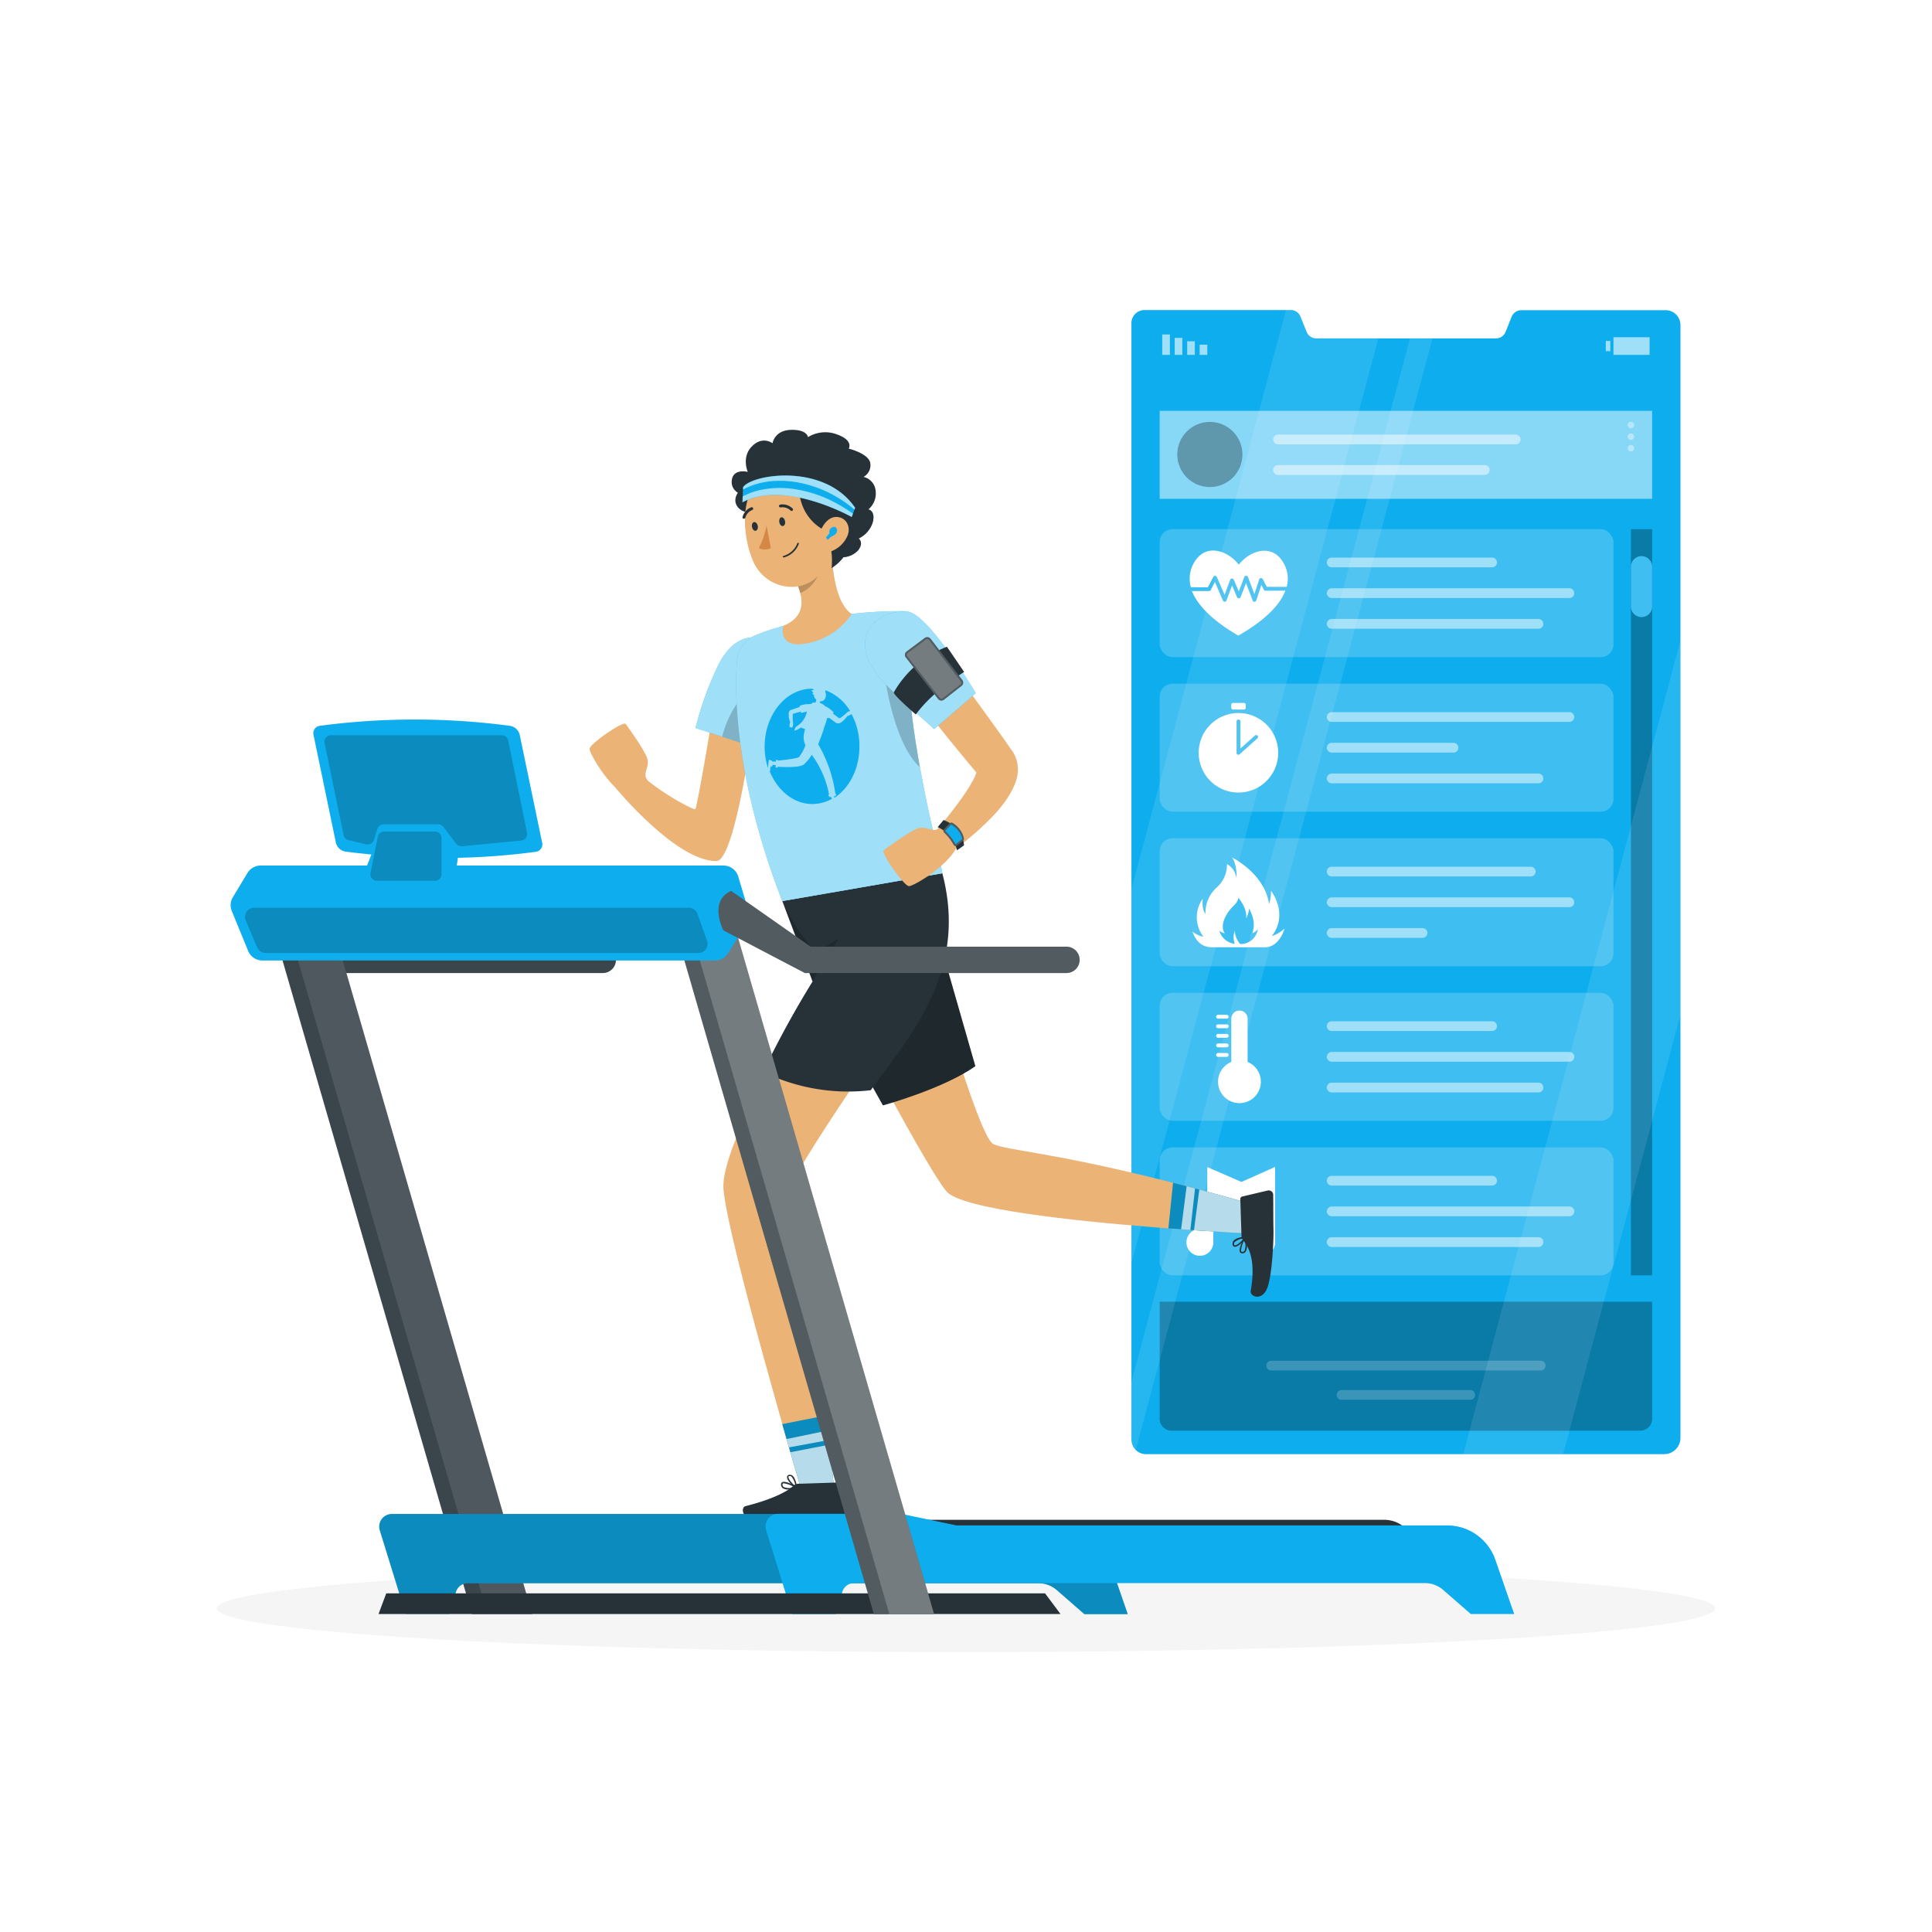 <svg class="animated" id="freepik_stories-fitness-tracker" xmlns="http://www.w3.org/2000/svg" viewBox="0 0 500 500" version="1.1" xmlns:xlink="http://www.w3.org/1999/xlink" xmlns:svgjs="http://svgjs.com/svgjs"><style>svg#freepik_stories-fitness-tracker:not(.animated) .animable {opacity: 0;}svg#freepik_stories-fitness-tracker.animated #freepik--Screen--inject-36 {animation: 1.5s Infinite  linear floating;animation-delay: 0s;}            @keyframes floating {                0% {                    opacity: 1;                    transform: translateY(0px);                }                50% {                    transform: translateY(-10px);                }                100% {                    opacity: 1;                    transform: translateY(0px);                }            }        </style><g id="freepik--Shadow--inject-36" class="animable" style="transform-origin: 250px 416.24px;"><ellipse id="freepik--path--inject-36" cx="250" cy="416.24" rx="193.89" ry="11.32" style="fill: rgb(245, 245, 245); transform-origin: 250px 416.24px;" class="animable"></ellipse></g><g id="freepik--Screen--inject-36" class="animable animator-active" style="transform-origin: 363.85px 228.285px;"><path d="M434.9,84.12v288a4.2,4.2,0,0,1-4.27,4.21h-134a3.74,3.74,0,0,1-2.68-1.07,3.88,3.88,0,0,1-1.14-2.79V83.77a3.4,3.4,0,0,1,3.27-3.53h38.06A2.68,2.68,0,0,1,336.58,82l1.57,3.88a2.67,2.67,0,0,0,2.45,1.7h46.58a2.66,2.66,0,0,0,2.45-1.67L391.2,82a2.69,2.69,0,0,1,2.45-1.72h37.51A3.84,3.84,0,0,1,434.9,84.12Z" style="fill: rgb(14, 174, 238); transform-origin: 363.854px 228.285px;" id="eltewvg4a2sd" class="animable"></path><g id="elzjjlnmeaww"><rect x="310.47" y="89.2" width="1.98" height="2.64" style="fill: rgb(255, 255, 255); opacity: 0.6; isolation: isolate; transform-origin: 311.46px 90.52px; transform: rotate(180deg);" class="animable"></rect></g><g id="elq7mgu9qzt8r"><rect x="307.24" y="88.32" width="1.98" height="3.52" style="fill: rgb(255, 255, 255); opacity: 0.6; isolation: isolate; transform-origin: 308.23px 90.08px; transform: rotate(180deg);" class="animable"></rect></g><g id="eleuyutcnnjb"><rect x="304.01" y="87.44" width="1.98" height="4.4" style="fill: rgb(255, 255, 255); opacity: 0.6; isolation: isolate; transform-origin: 305px 89.64px; transform: rotate(180deg);" class="animable"></rect></g><g id="el3gqp3i0t7ja"><rect x="300.79" y="86.56" width="1.98" height="5.28" style="fill: rgb(255, 255, 255); opacity: 0.6; isolation: isolate; transform-origin: 301.78px 89.2px; transform: rotate(180deg);" class="animable"></rect></g><g id="elac4gdywnlnj"><rect x="415.58" y="88.24" width="1.17" height="2.64" style="fill: rgb(255, 255, 255); opacity: 0.6; isolation: isolate; transform-origin: 416.165px 89.56px;" class="animable"></rect></g><g id="el5banbaoiac"><rect x="417.56" y="87.27" width="9.35" height="4.57" style="fill: rgb(255, 255, 255); opacity: 0.6; isolation: isolate; transform-origin: 422.235px 89.555px; transform: rotate(180deg);" class="animable"></rect></g><g id="el3e395jflp1u"><rect x="300.12" y="176.95" width="117.45" height="33.11" rx="3.33" style="fill: rgb(255, 255, 255); opacity: 0.2; isolation: isolate; transform-origin: 358.845px 193.505px;" class="animable"></rect></g><g id="elnnhyz72tt6d"><g style="opacity: 0.5; transform-origin: 375.4px 193.51px;" class="animable"><path d="M406.15,186.83h-61.5a1.27,1.27,0,0,1-1.27-1.27h0a1.27,1.27,0,0,1,1.27-1.26h61.5a1.27,1.27,0,0,1,1.27,1.26h0A1.27,1.27,0,0,1,406.15,186.83Z" style="fill: rgb(255, 255, 255); transform-origin: 375.4px 185.565px;" id="el6cmsq09ez0q" class="animable"></path><path d="M376.15,194.77h-31.5a1.26,1.26,0,0,1-1.27-1.26h0a1.27,1.27,0,0,1,1.27-1.27h31.5a1.27,1.27,0,0,1,1.27,1.27h0A1.26,1.26,0,0,1,376.15,194.77Z" style="fill: rgb(255, 255, 255); transform-origin: 360.4px 193.505px;" id="elq0mwjyx9e6p" class="animable"></path><path d="M398.15,202.72h-53.5a1.27,1.27,0,0,1-1.27-1.27h0a1.27,1.27,0,0,1,1.27-1.26h53.5a1.27,1.27,0,0,1,1.27,1.26h0A1.27,1.27,0,0,1,398.15,202.72Z" style="fill: rgb(255, 255, 255); transform-origin: 371.4px 201.455px;" id="elp31nfr962l" class="animable"></path></g></g><g id="el7x2246jsihr"><rect x="300.12" y="256.95" width="117.45" height="33.11" rx="3.33" style="fill: rgb(255, 255, 255); opacity: 0.2; isolation: isolate; transform-origin: 358.845px 273.505px;" class="animable"></rect></g><g id="elxju2lt9gzy"><g style="opacity: 0.5; transform-origin: 375.4px 273.51px;" class="animable"><path d="M386.15,266.83h-41.5a1.27,1.27,0,0,1-1.27-1.27h0a1.27,1.27,0,0,1,1.27-1.26h41.5a1.27,1.27,0,0,1,1.27,1.26h0A1.27,1.27,0,0,1,386.15,266.83Z" style="fill: rgb(255, 255, 255); transform-origin: 365.4px 265.565px;" id="el8bgsxasmm1o" class="animable"></path><path d="M406.15,274.77h-61.5a1.26,1.26,0,0,1-1.27-1.26h0a1.27,1.27,0,0,1,1.27-1.27h61.5a1.27,1.27,0,0,1,1.27,1.27h0A1.26,1.26,0,0,1,406.15,274.77Z" style="fill: rgb(255, 255, 255); transform-origin: 375.4px 273.505px;" id="el20ze2jwmzuu" class="animable"></path><path d="M398.15,282.72h-53.5a1.27,1.27,0,0,1-1.27-1.27h0a1.26,1.26,0,0,1,1.27-1.26h53.5a1.26,1.26,0,0,1,1.27,1.26h0A1.27,1.27,0,0,1,398.15,282.72Z" style="fill: rgb(255, 255, 255); transform-origin: 371.4px 281.455px;" id="elnf0i82o7o6" class="animable"></path></g></g><g id="elhuf30c1qwn"><rect x="300.12" y="216.95" width="117.45" height="33.11" rx="3.33" style="fill: rgb(255, 255, 255); opacity: 0.2; isolation: isolate; transform-origin: 358.845px 233.505px;" class="animable"></rect></g><g id="elchnoz8bv37b"><g style="opacity: 0.5; transform-origin: 375.4px 233.51px;" class="animable"><path d="M396.15,226.83h-51.5a1.27,1.27,0,0,1-1.27-1.27h0a1.27,1.27,0,0,1,1.27-1.26h51.5a1.27,1.27,0,0,1,1.27,1.26h0A1.27,1.27,0,0,1,396.15,226.83Z" style="fill: rgb(255, 255, 255); transform-origin: 370.4px 225.565px;" id="elzlw3y5tp2rr" class="animable"></path><path d="M406.15,234.77h-61.5a1.26,1.26,0,0,1-1.27-1.26h0a1.27,1.27,0,0,1,1.27-1.27h61.5a1.27,1.27,0,0,1,1.27,1.27h0A1.26,1.26,0,0,1,406.15,234.77Z" style="fill: rgb(255, 255, 255); transform-origin: 375.4px 233.505px;" id="el2gu5spt0ho3" class="animable"></path><path d="M368.15,242.72h-23.5a1.27,1.27,0,0,1-1.27-1.27h0a1.26,1.26,0,0,1,1.27-1.26h23.5a1.26,1.26,0,0,1,1.27,1.26h0A1.27,1.27,0,0,1,368.15,242.72Z" style="fill: rgb(255, 255, 255); transform-origin: 356.4px 241.455px;" id="elnf1ajplpk1" class="animable"></path></g></g><path d="M329.12,242.28c4.53-5.78-.19-11.75-.19-11.75a9.69,9.69,0,0,1-.49,3.41c-1.24-8-9.56-12-9.56-12,1.36,2,1.12,5.36,1.12,5.36a4.87,4.87,0,0,0-2.47-3.69,7.78,7.78,0,0,1-2.56,6,8.74,8.74,0,0,0-3,6.91c-1.06-1.32-.69-3.93-.69-3.93a8.2,8.2,0,0,0,.16,9.82,5.73,5.73,0,0,1-2.81-1.34s1,4.07,4.89,4.07h13.93c3.7,0,5-4.84,5-4.84A9.78,9.78,0,0,1,329.12,242.28Zm-8.19,2a5.66,5.66,0,0,1-1.37-3.41,5,5,0,0,0,0,3.41,4.78,4.78,0,0,1-4-3.41,3.35,3.35,0,0,0,1.43.68s-1.31-1.43.18-4.34,3-2.94,3.32-4.85c0,0,2.39,2.67,2,5.34a5.69,5.69,0,0,0,.74-2.56s2.12,3.25.87,6.35a2.79,2.79,0,0,0,1.43-1.06A4.47,4.47,0,0,1,320.93,244.31Z" style="fill: rgb(255, 255, 255); isolation: isolate; transform-origin: 320.54px 233.54px;" id="elzz73olx19oj" class="animable"></path><g id="elnyy7dzqj8ul"><rect x="300.12" y="136.95" width="117.45" height="33.11" rx="3.33" style="fill: rgb(255, 255, 255); opacity: 0.2; isolation: isolate; transform-origin: 358.845px 153.505px;" class="animable"></rect></g><g id="elyts7f14x4ad"><g style="opacity: 0.5; transform-origin: 375.4px 153.51px;" class="animable"><path d="M386.15,146.83h-41.5a1.27,1.27,0,0,1-1.27-1.27h0a1.27,1.27,0,0,1,1.27-1.26h41.5a1.27,1.27,0,0,1,1.27,1.26h0A1.27,1.27,0,0,1,386.15,146.83Z" style="fill: rgb(255, 255, 255); transform-origin: 365.4px 145.565px;" id="eloxzvt8rzd0p" class="animable"></path><path d="M406.15,154.77h-61.5a1.26,1.26,0,0,1-1.27-1.26h0a1.27,1.27,0,0,1,1.27-1.27h61.5a1.27,1.27,0,0,1,1.27,1.27h0A1.26,1.26,0,0,1,406.15,154.77Z" style="fill: rgb(255, 255, 255); transform-origin: 375.4px 153.505px;" id="elaj5nu1hd3ej" class="animable"></path><path d="M398.15,162.72h-53.5a1.27,1.27,0,0,1-1.27-1.27h0a1.27,1.27,0,0,1,1.27-1.26h53.5a1.27,1.27,0,0,1,1.27,1.26h0A1.27,1.27,0,0,1,398.15,162.72Z" style="fill: rgb(255, 255, 255); transform-origin: 371.4px 161.455px;" id="elzaw33jekkt" class="animable"></path></g></g><path d="M312.58,152l1.45-2.7a.52.52,0,0,1,.46-.27.52.52,0,0,1,.44.3l2,4.6,1.44-3.88a.51.51,0,0,1,.46-.33.49.49,0,0,1,.47.31l1.3,3,1.43-3.7a.51.51,0,0,1,.47-.32h0a.51.51,0,0,1,.47.32l1.67,4.42,1.24-3.8a.48.48,0,0,1,.43-.34.52.52,0,0,1,.49.26l1.05,2H333a8.06,8.06,0,0,0-1-6.47c-2.91-4.76-8.5-2.95-11.4.73-2.88-3.7-8.46-5.55-11.4-.81a8.12,8.12,0,0,0-1,6.65Z" style="fill: rgb(255, 255, 255); isolation: isolate; transform-origin: 320.585px 148.207px;" id="elu2r1yszhhub" class="animable"></path><path d="M327.52,152.88a.49.49,0,0,1-.44-.27l-.64-1.22-1.31,4a.5.5,0,0,1-.46.35.51.51,0,0,1-.48-.32l-1.72-4.52-1.4,3.63a.5.5,0,0,1-.93,0l-1.29-3-1.44,3.87a.51.51,0,0,1-.46.33h0a.51.51,0,0,1-.46-.3l-2.06-4.79-1.09,2.05a.5.5,0,0,1-.45.27h-4.43c1.88,4.8,7.45,8.77,10.65,10.71.54.34,1,.62,1.37.83.37-.21.82-.48,1.37-.82,3.25-1.95,9-5.95,10.79-10.82Z" style="fill: rgb(255, 255, 255); isolation: isolate; transform-origin: 320.55px 157.57px;" id="elb7vi8cbvxf" class="animable"></path><g id="el4b0ghnad1tq"><rect x="300.12" y="296.95" width="117.45" height="33.11" rx="3.33" style="fill: rgb(255, 255, 255); opacity: 0.2; isolation: isolate; transform-origin: 358.845px 313.505px;" class="animable"></rect></g><g id="elzozlftexnmd"><g style="opacity: 0.5; transform-origin: 375.4px 313.51px;" class="animable"><path d="M386.15,306.83h-41.5a1.27,1.27,0,0,1-1.27-1.27h0a1.27,1.27,0,0,1,1.27-1.26h41.5a1.27,1.27,0,0,1,1.27,1.26h0A1.27,1.27,0,0,1,386.15,306.83Z" style="fill: rgb(255, 255, 255); transform-origin: 365.4px 305.565px;" id="eltjt3u5pgltn" class="animable"></path><path d="M406.15,314.77h-61.5a1.26,1.26,0,0,1-1.27-1.26h0a1.27,1.27,0,0,1,1.27-1.27h61.5a1.27,1.27,0,0,1,1.27,1.27h0A1.26,1.26,0,0,1,406.15,314.77Z" style="fill: rgb(255, 255, 255); transform-origin: 375.4px 313.505px;" id="eleviofrmhz5t" class="animable"></path><path d="M398.15,322.72h-53.5a1.27,1.27,0,0,1-1.27-1.27h0a1.26,1.26,0,0,1,1.27-1.26h53.5a1.26,1.26,0,0,1,1.27,1.26h0A1.27,1.27,0,0,1,398.15,322.72Z" style="fill: rgb(255, 255, 255); transform-origin: 371.4px 321.455px;" id="elxfix3eyz68q" class="animable"></path></g></g><path d="M330,321.47V302l-1.55.69-7.17,3.19L314,302.71l-1.55-.68v16.59a3.42,3.42,0,0,0-1.92-.58,3.48,3.48,0,1,0,3.48,3.48s0,0,0,0V309l7.28,3.19,7.17-3.19v9.6a3.42,3.42,0,0,0-1.92-.58,3.48,3.48,0,1,0,3.48,3.48S330,321.49,330,321.47Z" style="fill: rgb(255, 255, 255); transform-origin: 318.535px 313.5px;" id="el3nv29rvzyr8" class="animable"></path><g id="elct2wwrcljgt"><rect x="300.12" y="106.32" width="127.45" height="22.78" style="fill: rgb(255, 255, 255); opacity: 0.5; isolation: isolate; transform-origin: 363.845px 117.71px;" class="animable"></rect></g><g id="elzp9guplbs1j"><circle cx="313.11" cy="117.62" r="8.43" style="opacity: 0.3; isolation: isolate; transform-origin: 313.11px 117.62px;" class="animable"></circle></g><g id="elcgx87a2qot8"><g style="opacity: 0.5; transform-origin: 361.505px 117.685px;" class="animable"><path d="M392.26,115h-61.5a1.27,1.27,0,0,1-1.27-1.27h0a1.27,1.27,0,0,1,1.27-1.26h61.5a1.26,1.26,0,0,1,1.26,1.26h0A1.26,1.26,0,0,1,392.26,115Z" style="fill: rgb(255, 255, 255); transform-origin: 361.505px 113.735px;" id="elwddab0aerpm" class="animable"></path><path d="M384.26,122.9h-53.5a1.27,1.27,0,0,1-1.27-1.27h0a1.27,1.27,0,0,1,1.27-1.27h53.5a1.26,1.26,0,0,1,1.26,1.27h0A1.26,1.26,0,0,1,384.26,122.9Z" style="fill: rgb(255, 255, 255); transform-origin: 357.505px 121.63px;" id="elfchdy1cryb" class="animable"></path></g></g><g id="el9jqptbs7jva"><g style="opacity: 0.4; transform-origin: 422.08px 113px;" class="animable"><path d="M422.92,110a.84.84,0,0,1-1.68,0,.84.84,0,0,1,1.68,0Z" style="fill: rgb(255, 255, 255); transform-origin: 422.08px 110px;" id="elechp86pzfxo" class="animable"></path><path d="M422.92,113a.84.84,0,0,1-1.68,0,.84.84,0,0,1,1.68,0Z" style="fill: rgb(255, 255, 255); transform-origin: 422.08px 113px;" id="elrktp7tbp0l" class="animable"></path><path d="M422.92,116a.84.84,0,0,1-1.68,0,.84.84,0,0,1,1.68,0Z" style="fill: rgb(255, 255, 255); transform-origin: 422.08px 116px;" id="elpakx1aqcjjb" class="animable"></path></g></g><g id="el6tbm91ku1z7"><rect x="422.08" y="136.95" width="5.49" height="193.11" style="opacity: 0.3; isolation: isolate; transform-origin: 424.825px 233.505px;" class="animable"></rect></g><path d="M424.83,159.7h0a2.75,2.75,0,0,1-2.75-2.74V146.68a2.75,2.75,0,0,1,2.75-2.75h0a2.75,2.75,0,0,1,2.74,2.75V157A2.74,2.74,0,0,1,424.83,159.7Z" style="fill: rgb(14, 174, 238); transform-origin: 424.825px 151.815px;" id="elnp3hmo4swfh" class="animable"></path><g id="el8gdhubjlxgj"><path d="M424.83,159.7h0a2.75,2.75,0,0,1-2.75-2.74V146.68a2.75,2.75,0,0,1,2.75-2.75h0a2.75,2.75,0,0,1,2.74,2.75V157A2.74,2.74,0,0,1,424.83,159.7Z" style="fill: rgb(255, 255, 255); opacity: 0.2; isolation: isolate; transform-origin: 424.825px 151.815px;" class="animable"></path></g><g id="el0x3nartzzzu"><path d="M300.12,336.88H427.57a0,0,0,0,1,0,0v30.3a3.08,3.08,0,0,1-3.08,3.08H303.2a3.08,3.08,0,0,1-3.08-3.08v-30.3A0,0,0,0,1,300.12,336.88Z" style="opacity: 0.3; isolation: isolate; transform-origin: 363.845px 353.57px;" class="animable"></path></g><g id="ela4utt66tz0c"><g style="opacity: 0.2; isolation: isolate; transform-origin: 363.855px 357.21px;" class="animable"><path d="M398.71,354.68H329a1.27,1.27,0,0,1-1.27-1.27h0a1.26,1.26,0,0,1,1.27-1.26h69.72a1.25,1.25,0,0,1,1.26,1.26h0A1.26,1.26,0,0,1,398.71,354.68Z" style="fill: rgb(255, 255, 255); transform-origin: 363.855px 353.415px;" id="ela8qy7qyyu5i" class="animable"></path><path d="M380.49,362.27H347.21a1.26,1.26,0,0,1-1.27-1.26h0a1.27,1.27,0,0,1,1.27-1.27h33.28a1.27,1.27,0,0,1,1.27,1.27h0A1.26,1.26,0,0,1,380.49,362.27Z" style="fill: rgb(255, 255, 255); transform-origin: 363.85px 361.005px;" id="eld71o9f4fc4c" class="animable"></path></g></g><g id="elrh9f76i5tdq"><g style="opacity: 0.1; isolation: isolate; transform-origin: 363.85px 228.26px;" class="animable"><path d="M356.73,87.53,315.82,240.76h0l-.46,1.72h0l-.74,2.76h0l-.46,1.72L292.8,327V230.16l40-149.92h1.31A2.68,2.68,0,0,1,336.58,82l1.57,3.88a2.67,2.67,0,0,0,2.45,1.7Z" style="fill: rgb(255, 255, 255); transform-origin: 324.765px 203.62px;" id="eldnlpzni1ogs" class="animable"></path><polygon points="434.9 165.78 434.9 262.62 409.38 358.19 408.77 360.51 404.56 376.28 378.71 376.28 382.91 360.52 383.59 357.99 386.97 345.33 387.64 342.8 389 337.73 389.67 335.2 391.02 330.13 391.69 327.6 412.96 247.94 412.96 247.94 413.95 244.26 413.95 244.25 434.9 165.78" style="fill: rgb(255, 255, 255); transform-origin: 406.805px 271.03px;" id="elrl6pg5dgkx" class="animable"></polygon><path d="M370.74,87.53,330.08,239.8l-.24.91-2.23,8.35-.24.91L293.94,375.21a3.88,3.88,0,0,1-1.14-2.79V357.69L321.56,250l.24-.91,2.23-8.35.24-.91L364.92,87.53Z" style="fill: rgb(255, 255, 255); transform-origin: 331.77px 231.37px;" id="elw1e1ec4adxb" class="animable"></path></g></g><rect x="318.64" y="181.92" width="3.76" height="1.71" rx="0.43" style="fill: rgb(255, 255, 255); transform-origin: 320.52px 182.775px;" id="el337p7bvaeue" class="animable"></rect><path d="M320.52,184.53a10.29,10.29,0,1,0,10.28,10.28A10.29,10.29,0,0,0,320.52,184.53Zm4.88,6.58-4.55,4.07a.46.46,0,0,1-.33.13.52.52,0,0,1-.21,0,.5.5,0,0,1-.29-.46v-8.14a.5.5,0,0,1,.5-.5.5.5,0,0,1,.5.5v7l3.71-3.32a.5.5,0,1,1,.67.74Z" style="fill: rgb(255, 255, 255); transform-origin: 320.51px 194.82px;" id="elg62eize7jhc" class="animable"></path><path d="M322.88,274.83V263.64a2.11,2.11,0,0,0-2.11-2.11h0a2.1,2.1,0,0,0-2.11,2.11v11.19a5.54,5.54,0,1,0,4.22,0Z" style="fill: rgb(255, 255, 255); transform-origin: 320.77px 273.511px;" id="el0lvg1tr336bc" class="animable"></path><path d="M317.47,263.63h-2.24a.5.5,0,0,1,0-1h2.24a.5.5,0,0,1,0,1Z" style="fill: rgb(255, 255, 255); transform-origin: 316.35px 263.13px;" id="elnynfj7s41po" class="animable"></path><path d="M317.47,266.1h-2.24a.5.5,0,0,1-.5-.5.5.5,0,0,1,.5-.5h2.24a.5.5,0,0,1,.5.5A.5.5,0,0,1,317.47,266.1Z" style="fill: rgb(255, 255, 255); transform-origin: 316.35px 265.6px;" id="elxp8a9idgub" class="animable"></path><path d="M317.47,268.58h-2.24a.5.5,0,0,1-.5-.5.5.5,0,0,1,.5-.5h2.24a.5.5,0,0,1,.5.5A.5.5,0,0,1,317.47,268.58Z" style="fill: rgb(255, 255, 255); transform-origin: 316.35px 268.08px;" id="elfg10zs9f8ys" class="animable"></path><path d="M317.47,271.05h-2.24a.5.5,0,0,1,0-1h2.24a.5.5,0,0,1,0,1Z" style="fill: rgb(255, 255, 255); transform-origin: 316.35px 270.55px;" id="eltf8re2xtnh" class="animable"></path><path d="M317.47,273.52h-2.24a.5.5,0,0,1,0-1h2.24a.5.5,0,0,1,0,1Z" style="fill: rgb(255, 255, 255); transform-origin: 316.35px 273.02px;" id="elaqhkq8lz3n" class="animable"></path></g><g id="freepik--Character--inject-36" class="animable" style="transform-origin: 241.075px 252.264px;"><g id="freepik--group--inject-36" class="animable" style="transform-origin: 241.075px 252.264px;"><path d="M167.56,201.84c-1.44-1.56.6-3.24,0-5.41s-5-8.21-5.63-9.07-9.42,5.2-9.36,6.47,4.95,9.85,10,12.52Z" style="fill: rgb(235, 179, 118); transform-origin: 160.122px 196.813px;" id="elfamt9kcgsm4" class="animable"></path><path d="M185.38,179.4s-4.92,29.57-5.42,30-12-5.9-15.74-10.68l-4.84,5.24s15.52,18.89,26,18.89c5.14,0,10-38.74,10-38.74Z" style="fill: rgb(235, 179, 118); transform-origin: 177.38px 201.125px;" id="elj1wyjx91b4e" class="animable"></path><path d="M210.68,348.26c1.7,9.44,3.51,21.43,5.19,36.85l-8.43.62s-4.92-16.66-9.9-34.81c-4.82-17.48-9.69-36.33-10.29-43-1.23-13.56,28.4-59.09,28.4-59.09l24.22,2.23c-3.3,8.55-35.55,51.73-36.63,59.6C202.45,316.36,206.23,323.66,210.68,348.26Z" style="fill: rgb(235, 179, 118); transform-origin: 213.541px 317.28px;" id="el10lxwboi9nc" class="animable"></path><path d="M215.87,385.11l-8.43.62s-2.11-7.14-5-17.16l11.07-2.2C214.34,372,215.12,378.2,215.87,385.11Z" style="fill: rgb(14, 174, 238); transform-origin: 209.155px 376.05px;" id="elnwygbgobxrd" class="animable"></path><g id="elzmqjocmtv2j"><path d="M215.87,385.11l-8.43.62s-2.11-7.14-5-17.16l11.07-2.2C214.34,372,215.12,378.2,215.87,385.11Z" style="opacity: 0.2; isolation: isolate; transform-origin: 209.155px 376.05px;" class="animable"></path></g><g id="elaie5qc2k7f"><path d="M214.4,372.69l-10.2,1.89-.62-2.16,10.5-2.17C214.19,371.05,214.3,371.87,214.4,372.69Z" style="fill: rgb(255, 255, 255); opacity: 0.7; isolation: isolate; transform-origin: 208.99px 372.415px;" class="animable"></path></g><g id="el9y90uq67uwv"><path d="M215.87,385.11l-8.43.62s-1.14-3.87-2.88-9.89l10-1.95Q215.23,379.17,215.87,385.11Z" style="fill: rgb(255, 255, 255); opacity: 0.7; isolation: isolate; transform-origin: 210.215px 379.81px;" class="animable"></path></g><path d="M322.61,311.23l-.39,7.95s-8.48-.42-19.84-1.28l-3.34-.26c-21.35-1.68-50.28-4.77-54.09-9.3-6.13-7.28-33.57-60.4-33.57-60.4l28.3-1.83S253,294,257.05,296.06c3.35,1.66,14.31,2,43.26,9.22l3.28.82C309.26,307.54,315.58,309.23,322.61,311.23Z" style="fill: rgb(235, 179, 118); transform-origin: 266.995px 282.645px;" id="elh9jf0irv7lt" class="animable"></path><path d="M228.5,286.07s15.51-4.22,23.92-10.14l-8.55-29.82-31.72,10.73Z" style="fill: rgb(38, 50, 56); transform-origin: 232.285px 266.09px;" id="el5xga0y9wvqr" class="animable"></path><g id="elwx1cjrh33hh"><path d="M228.5,286.07s15.51-4.22,23.92-10.14l-8.55-29.82-31.72,10.73Z" style="opacity: 0.2; isolation: isolate; transform-origin: 232.285px 266.09px;" class="animable"></path></g><path d="M206.64,384l9.54-.31a.7.7,0,0,1,.69.52l1.77,6.95a1.16,1.16,0,0,1-.85,1.4,1.09,1.09,0,0,1-.26,0c-3.09,0-5.34-.07-9.22.06-2.39.07-9.59.55-12.88.66s-3.84-3.14-2.5-3.49c6-1.51,10.52-3.48,12.4-5.28A1.89,1.89,0,0,1,206.64,384Z" style="fill: rgb(38, 50, 56); transform-origin: 205.462px 388.486px;" id="el06hi15msjlgw" class="animable"></path><path d="M204.08,385.47a2.39,2.39,0,0,1-1.52-.35,1.12,1.12,0,0,1-.42-1,.54.54,0,0,1,.3-.53c.86-.48,3.44,1,3.73,1.17a.15.15,0,0,1,.09.18.18.18,0,0,1-.13.16A9.58,9.58,0,0,1,204.08,385.47Zm-1.22-1.59a.4.4,0,0,0-.24.05c-.05,0-.11.08-.11.23a.76.76,0,0,0,.27.66,3.81,3.81,0,0,0,2.8.05A7.55,7.55,0,0,0,202.86,383.88Z" style="fill: rgb(38, 50, 56); transform-origin: 204.199px 384.489px;" id="eludl764bv3z" class="animable"></path><path d="M206.08,385.12H206c-.82-.42-2.45-2.1-2.31-2.93a.6.6,0,0,1,.58-.51,1,1,0,0,1,.8.21c.93.71,1.19,3,1.21,3.08a.2.2,0,0,1-.09.17A.19.19,0,0,1,206.08,385.12ZM204.4,382h-.09c-.24,0-.26.15-.26.2-.09.51.95,1.79,1.78,2.37a4.39,4.39,0,0,0-1-2.43A.58.58,0,0,0,204.4,382Z" style="fill: rgb(38, 50, 56); transform-origin: 204.981px 383.403px;" id="el2dao8k6bi0v" class="animable"></path><path d="M197.5,277.41a50.26,50.26,0,0,0,27.84,4.74s2.08-2.83,5.32-7.2C241.31,260.59,249.12,246,243.87,226l-41.4,7.19h0l7.83,20.81A248.79,248.79,0,0,0,197.5,277.41Z" style="fill: rgb(38, 50, 56); transform-origin: 221.524px 254.244px;" id="el728m0w03o6o" class="animable"></path><g id="elsmnu4p4zmcg"><path d="M202.44,233.24l7.83,20.81a93.46,93.46,0,0,1,6.91-11.19c-.27.15-4.59,2.53-5.56,3.83,0,0-4.85-4-9.15-13.46Z" style="opacity: 0.2; isolation: isolate; transform-origin: 209.81px 243.64px;" class="animable"></path></g><path d="M322.61,311.23l-.39,7.95s-8.48-.42-19.84-1.28l1.21-11.8C309.26,307.54,315.58,309.23,322.61,311.23Z" style="fill: rgb(14, 174, 238); transform-origin: 312.495px 312.64px;" id="ely5gia3o80ms" class="animable"></path><g id="elom8chtup9y"><path d="M322.61,311.23l-.39,7.95s-8.48-.42-19.84-1.28l1.21-11.8C309.26,307.54,315.58,309.23,322.61,311.23Z" style="opacity: 0.2; isolation: isolate; transform-origin: 312.495px 312.64px;" class="animable"></path></g><g id="eldm2bseqht7g"><path d="M309.28,307.57,307.1,307l-1.43,11.14,2.4.17Z" style="fill: rgb(255, 255, 255); opacity: 0.7; isolation: isolate; transform-origin: 307.475px 312.655px;" class="animable"></path></g><g id="elstihrketcx"><path d="M310.38,307.86,309,318.38c7.87.53,13.22.8,13.22.8l.39-7.95C318.27,310,314.19,308.88,310.38,307.86Z" style="fill: rgb(255, 255, 255); opacity: 0.7; isolation: isolate; transform-origin: 315.805px 313.52px;" class="animable"></path></g><path d="M321.29,319.66l-.3-9.31a.66.66,0,0,1,.49-.69l6.66-1.57a1.18,1.18,0,0,1,1.36,1,1,1,0,0,1,0,.24c.05,3.21,0,4.88.07,8.93.08,2.48-.33,12.58-1.8,15.53s-4.34,1.69-4.09.28c1.27-7.1-.16-11-1.9-13A2.27,2.27,0,0,1,321.29,319.66Z" style="fill: rgb(38, 50, 56); transform-origin: 325.284px 321.83px;" id="elv92e13kypv" class="animable"></path><path d="M322.7,322.38a2.6,2.6,0,0,1-.34,1.57,1,1,0,0,1-.93.4.64.64,0,0,1-.53-.31c-.45-.92,1-3.56,1.12-3.85a.15.15,0,0,1,.17-.09.18.18,0,0,1,.15.15A11,11,0,0,1,322.7,322.38Zm-1.53,1.21a.54.54,0,0,0,.06.25.22.22,0,0,0,.2.13.68.68,0,0,0,.65-.26,4.28,4.28,0,0,0,0-2.91A8.17,8.17,0,0,0,321.17,323.59Z" style="fill: rgb(38, 50, 56); transform-origin: 321.763px 322.227px;" id="elm843nqclr7" class="animable"></path><path d="M322.37,320.28l-.05.08c-.39.84-2,2.47-2.85,2.29A.62.62,0,0,1,319,322a1.08,1.08,0,0,1,.19-.82c.7-.95,2.87-1.13,3-1.12a.15.15,0,0,1,.16.1A.13.13,0,0,1,322.37,320.28Zm-3,1.63V322c0,.25.14.27.19.29.49.1,1.71-.94,2.27-1.77a4,4,0,0,0-2.33.94.67.67,0,0,0-.14.45Z" style="fill: rgb(38, 50, 56); transform-origin: 320.68px 321.361px;" id="elqzyk5375me" class="animable"></path><path d="M197.68,191.89c-.62,1.21-1,1.93-1,1.93l-9.78-3.17-6.9-2.24a83.21,83.21,0,0,1,5.67-15.83c4.48-9.61,12.52-9.92,16.92-2C205.43,175.83,200.05,187.32,197.68,191.89Z" style="fill: rgb(14, 174, 238); transform-origin: 191.699px 179.399px;" id="elszpkep1kgt" class="animable"></path><g id="elbns4mth0j8k"><path d="M197.68,191.89c-.62,1.21-1,1.93-1,1.93l-9.78-3.17-6.9-2.24a83.21,83.21,0,0,1,5.67-15.83c4.48-9.61,12.52-9.92,16.92-2C205.43,175.83,200.05,187.32,197.68,191.89Z" style="fill: rgb(255, 255, 255); opacity: 0.6; isolation: isolate; transform-origin: 191.699px 179.399px;" class="animable"></path></g><g id="el3gx2at6hncj"><path d="M197.68,191.89c-.62,1.21-1,1.93-1,1.93l-9.78-3.17a26.41,26.41,0,0,1,5.93-11.25Z" style="opacity: 0.2; isolation: isolate; transform-origin: 192.29px 186.61px;" class="animable"></path></g><path d="M243.87,226c-6.07,1.07-29,5.07-41.43,7.2-12-31-12.37-52.73-11.74-62a8,8,0,0,1,5.13-6.94c1.44-.55,3.11-1.16,4.89-1.71.7-.17,1.38-.41,2.09-.59a154.55,154.55,0,0,1,17.62-3.07c1.11-.14,2.26-.25,3.37-.34a102.56,102.56,0,0,1,10.8-.36,177,177,0,0,0,.51,18.28q.31,4,.82,8c.59,4.93,1.33,9.64,2.13,14,.18,1,.37,2,.56,3C240.94,213.75,243.46,222.83,243.87,226Z" style="fill: rgb(14, 174, 238); transform-origin: 217.194px 195.685px;" id="elx2y7rssz2ap" class="animable"></path><g id="el7n8ovs0u4cg"><path d="M243.87,226c-6.07,1.07-29,5.07-41.43,7.2-12-31-12.37-52.73-11.74-62a8,8,0,0,1,5.13-6.94c1.44-.55,3.11-1.16,4.89-1.71.7-.17,1.38-.41,2.09-.59a154.55,154.55,0,0,1,17.62-3.07c1.11-.14,2.26-.25,3.37-.34a102.56,102.56,0,0,1,10.8-.36,177,177,0,0,0,.51,18.28q.31,4,.82,8c.59,4.93,1.33,9.64,2.13,14,.18,1,.37,2,.56,3C240.94,213.75,243.46,222.83,243.87,226Z" style="fill: rgb(255, 255, 255); opacity: 0.6; isolation: isolate; transform-origin: 217.194px 195.685px;" class="animable"></path></g><g id="elxvn580229op"><path d="M238.06,198.57c-7.44-6.83-9.45-26.15-9.45-26.15l6.5,4.1q.31,4,.82,8C236.52,189.49,237.26,194.2,238.06,198.57Z" style="opacity: 0.2; isolation: isolate; transform-origin: 233.335px 185.495px;" class="animable"></path></g><path d="M215.23,139.36c-.12,5.87.57,16.44,5.19,19.53a17.84,17.84,0,0,1-12.64,7.76c-4.89.74-5.73-2.62-5-4.7,6.07-2.6,5.09-7.26,3.22-11.48Z" style="fill: rgb(235, 179, 118); transform-origin: 211.485px 153.057px;" id="elstj9swjsz2q" class="animable"></path><g id="elnb90vk9ioql"><path d="M211.48,143.9,206,150.46a20.38,20.38,0,0,1,1.09,3c2.35-.77,5.19-4,5-6.56A8.55,8.55,0,0,0,211.48,143.9Z" style="opacity: 0.2; isolation: isolate; transform-origin: 209.05px 148.68px;" class="animable"></path></g><path d="M192.31,126.05s-2.79,2.11-1.79,4.49,4.41,2.22,4.41,2.22V126Z" style="fill: rgb(38, 50, 56); transform-origin: 192.617px 129.381px;" id="elne106evddmj" class="animable"></path><path d="M214.43,130.72c.88,7.74,1.76,12.24-1.45,16.83-4.79,6.94-14.88,5.07-18.06-2.27-2.85-6.61-3.77-18.19,3.21-22.54a10.65,10.65,0,0,1,16.3,8Z" style="fill: rgb(235, 179, 118); transform-origin: 204.017px 136.485px;" id="elk0dcwbdx1u" class="animable"></path><path d="M203.16,134.88c.15.62-.13,1.19-.55,1.26s-.82-.38-.93-1,.14-1.19.54-1.26S203.05,134.25,203.16,134.88Z" style="fill: rgb(38, 50, 56); transform-origin: 202.427px 135.01px;" id="elhl0ys2kqggd" class="animable"></path><path d="M196.1,136.11c.15.61-.14,1.19-.55,1.26s-.82-.39-.94-1,.14-1.19.55-1.26S196,135.52,196.1,136.11Z" style="fill: rgb(38, 50, 56); transform-origin: 195.36px 136.24px;" id="elhxo5azn4484" class="animable"></path><path d="M198.39,136a22.55,22.55,0,0,1-2,5.86,3.69,3.69,0,0,0,3.1,0Z" style="fill: rgb(213, 135, 69); transform-origin: 197.94px 139.101px;" id="el1hybvdyx4gl" class="animable"></path><path d="M205,132.22a.41.41,0,0,1-.38-.08,3,3,0,0,0-2.56-.83.37.37,0,0,1-.45-.26.38.38,0,0,1,.27-.45h0a3.67,3.67,0,0,1,3.24,1,.37.37,0,0,1,0,.52h0A.56.56,0,0,1,205,132.22Z" style="fill: rgb(38, 50, 56); transform-origin: 203.414px 131.388px;" id="el54uyvni34dw" class="animable"></path><path d="M202.85,144.27h0a5.7,5.7,0,0,0,3.89-3.55.2.2,0,0,0-.13-.25.21.21,0,0,0-.25.12h0a5.45,5.45,0,0,1-3.63,3.29.19.19,0,0,0-.14.23v0a.19.19,0,0,0,.23.14Z" style="fill: rgb(38, 50, 56); transform-origin: 204.667px 142.366px;" id="el1s96clx2ean" class="animable"></path><path d="M192.64,134.2a.31.31,0,0,1-.21.05.36.36,0,0,1-.26-.45h0a3.69,3.69,0,0,1,2.28-2.52.36.36,0,0,1,.46.25h0a.37.37,0,0,1-.24.46h0a3,3,0,0,0-1.78,2A.37.37,0,0,1,192.64,134.2Z" style="fill: rgb(38, 50, 56); transform-origin: 193.541px 132.757px;" id="elhoio310f6rm" class="animable"></path><path d="M224.75,131.82a5.37,5.37,0,0,0,1.88-4.64,4.08,4.08,0,0,0-3.15-3.76,3.42,3.42,0,0,0,1.76-3.5c-.29-2.51-5.59-3.82-5.59-3.82s1.34-2.08-3-3.66a8.57,8.57,0,0,0-7.55.69s-.17-2-4.42-1.88-4.75,3.46-4.75,3.46-2.57-2-5.33.8-1.08,6.62-1.08,6.62-3.8-1-4.14,2.23c-.38,3.56,4.34,4.22,4.34,4.22a16.77,16.77,0,0,1,13-2.93c.12,9.12,7,11.72,7,11.72a20,20,0,0,1,1.5,9.65,11.66,11.66,0,0,0,3.07-2.8,5.65,5.65,0,0,0,3.86-1.85c1.48-2,.09-3,.09-3a6.88,6.88,0,0,0,3.66-4.26C226.63,132.14,224.75,131.82,224.75,131.82Z" style="fill: rgb(38, 50, 56); transform-origin: 208.008px 129.132px;" id="elkcdb3nyn0fk" class="animable"></path><path d="M219.36,138.58a7.43,7.43,0,0,1-4,4c-2.41,1-3.91-1.1-3.5-3.53.39-2.15,2.09-5.33,4.63-5.26S220.25,136.34,219.36,138.58Z" style="fill: rgb(235, 179, 118); transform-origin: 215.721px 138.312px;" id="el8eprgetuayh" class="animable"></path><path d="M192.15,130l.16-3.94c2.28-3.37,21.06-6.34,29,5.34l-.87,2.41S203.2,124.06,192.15,130Z" style="fill: rgb(14, 174, 238); transform-origin: 206.73px 128.43px;" id="eloh6013oi2z" class="animable"></path><g id="el7hnswa9dwcl"><path d="M214.66,129.34a32.43,32.43,0,0,0-8.6-2.69,24.36,24.36,0,0,0-8.89.08,17,17,0,0,0-4.22,1.38c-.25.11-.49.24-.74.37l-.06,1.51c11-5.93,28.27,3.81,28.27,3.81l.31-.87A39.05,39.05,0,0,0,214.66,129.34Z" style="fill: rgb(255, 255, 255); opacity: 0.6; isolation: isolate; transform-origin: 206.44px 130.04px;" class="animable"></path></g><g id="eld9mvxearhvm"><path d="M196.78,125a21.14,21.14,0,0,1,4.81-.56h1.21l1.2.09a19.29,19.29,0,0,1,2.39.31,30.43,30.43,0,0,1,9,3.13,32.24,32.24,0,0,1,5.75,3.92l.17-.46c-7.92-11.68-26.7-8.71-29-5.34l0,.61A18.69,18.69,0,0,1,196.78,125Z" style="fill: rgb(255, 255, 255); opacity: 0.6; isolation: isolate; transform-origin: 206.81px 127.485px;" class="animable"></path></g><path d="M214.79,137c.37-.56,1.45-1.12,1.78,0s-1.07,1.78-1.32,1.78l-1.05.93-.46-.6.92-1.09A1.39,1.39,0,0,1,214.79,137Z" style="fill: rgb(14, 174, 238); transform-origin: 215.18px 138.032px;" id="elqxaazyz5fcn" class="animable"></path><path d="M231.92,173.5c3.07,4.27,6.24,8.41,9.45,12.52s6.54,8.17,9.88,12.18l1.26,1.51.63.76.08.09h0a.72.72,0,0,1-.12-.21,1.62,1.62,0,0,1-.2-.42c-.19-.61-.07-.87-.06-.8a1.66,1.66,0,0,1-.1.7,13.33,13.33,0,0,1-1.21,2.63,34.58,34.58,0,0,1-1.84,2.95c-2.73,4-6.05,8-9.31,11.83l3.9,4.53a75.69,75.69,0,0,0,12.59-10.47c1-1,1.92-2.13,2.84-3.32a23.82,23.82,0,0,0,2.57-4.21,13,13,0,0,0,1-3,8.83,8.83,0,0,0-.38-4.64,9.21,9.21,0,0,0-.62-1.31l-.41-.61-.18-.25-.57-.8L260,191.53q-4.55-6.37-9.14-12.65c-3.09-4.18-6.21-8.36-9.36-12.45Z" style="fill: rgb(235, 179, 118); transform-origin: 247.675px 194.1px;" id="eldo14psfu6h" class="animable"></path><path d="M243.1,214.25c-1.54,1.46-3.24-.57-5.4.08s-8.16,5.11-9,5.72,5.29,9.36,6.56,9.29,9.8-5,12.41-10.16Z" style="fill: rgb(235, 179, 118); transform-origin: 238.146px 221.769px;" id="el5egpuj108tm" class="animable"></path><path d="M242.67,214.06a8.65,8.65,0,0,1,5,6l1.81-1.28s0-4.56-5.29-6.56Z" style="fill: rgb(38, 50, 56); transform-origin: 246.075px 216.14px;" id="elrxn32qf1d4r" class="animable"></path><path d="M244.32,214.6l1.43-1.51a.64.64,0,0,1,.78-.12,6.4,6.4,0,0,1,2.92,3.91.66.66,0,0,1-.21.67l-1.49,1.25a.63.63,0,0,1-.95-.17,13.12,13.12,0,0,0-2.43-3.13A.63.63,0,0,1,244.32,214.6Z" style="fill: rgb(38, 50, 56); transform-origin: 246.813px 215.917px;" id="ell5qsyfipae" class="animable"></path><g id="elxp3ak5eaa1e"><path d="M244.32,214.6l1.43-1.51a.64.64,0,0,1,.78-.12,6.4,6.4,0,0,1,2.92,3.91.66.66,0,0,1-.21.67l-1.49,1.25a.63.63,0,0,1-.95-.17,13.12,13.12,0,0,0-2.43-3.13A.63.63,0,0,1,244.32,214.6Z" style="fill: rgb(255, 255, 255); opacity: 0.2; transform-origin: 246.813px 215.917px;" class="animable"></path></g><path d="M247.34,218.45a.13.13,0,0,1-.11-.07,13.52,13.52,0,0,0-2.52-3.25.14.14,0,0,1-.06-.11l1.47-1.59a.1.1,0,0,1,.09,0A5.79,5.79,0,0,1,249,217a.17.17,0,0,1-.05.15l-1.49,1.24Z" style="fill: rgb(14, 174, 238); transform-origin: 246.826px 215.935px;" id="elrdvcf6bn2r" class="animable"></path><path d="M234.6,158.24c5.38,0,17.94,21.16,17.94,21.16l-10.78,9.29c-4.12-3.82-11.9-10.13-15.16-14.71C220.37,165.4,225.5,158.23,234.6,158.24Z" style="fill: rgb(14, 174, 238); transform-origin: 238.2px 173.465px;" id="elne3ufurj4y" class="animable"></path><g id="el39jiwlkhal2"><path d="M234.6,158.24c5.38,0,17.94,21.16,17.94,21.16l-10.78,9.29c-4.12-3.82-11.9-10.13-15.16-14.71C220.37,165.4,225.5,158.23,234.6,158.24Z" style="fill: rgb(255, 255, 255); opacity: 0.6; isolation: isolate; transform-origin: 238.2px 173.465px;" class="animable"></path></g><path d="M231.3,179.21a27.05,27.05,0,0,1,13.77-11.83l4.45,6.53s-8.06,4.84-12.51,11C237,184.88,231.43,180.12,231.3,179.21Z" style="fill: rgb(38, 50, 56); transform-origin: 240.41px 176.145px;" id="elv62in9ttlu" class="animable"></path><path d="M234.62,168.61l4.7-3.51a1.09,1.09,0,0,1,1.51.21L249.05,176a1.08,1.08,0,0,1-.2,1.51l-4.55,3.57a1.09,1.09,0,0,1-1.53-.19l-8.36-10.77A1.08,1.08,0,0,1,234.62,168.61Z" style="fill: rgb(38, 50, 56); transform-origin: 241.732px 173.099px;" id="elddbmohrmw8u" class="animable"></path><g id="el0tvl6f96nma"><path d="M234.62,168.61l4.7-3.51a1.09,1.09,0,0,1,1.51.21L249.05,176a1.08,1.08,0,0,1-.2,1.51l-4.55,3.57a1.09,1.09,0,0,1-1.53-.19l-8.36-10.77A1.08,1.08,0,0,1,234.62,168.61Z" style="fill: rgb(255, 255, 255); opacity: 0.2; transform-origin: 241.732px 173.099px;" class="animable"></path></g><g id="elo5i2rinx32m"><path d="M243.63,180.83a.56.56,0,0,1-.46-.23l-8.37-10.76a.59.59,0,0,1-.11-.44.55.55,0,0,1,.23-.39l4.7-3.51a.61.61,0,0,1,.35-.11.58.58,0,0,1,.46.22l8.22,10.71a.59.59,0,0,1-.1.82L244,180.7A.55.55,0,0,1,243.63,180.83Z" style="fill: rgb(255, 255, 255); opacity: 0.2; transform-origin: 241.728px 173.11px;" class="animable"></path></g><path d="M213.58,179h0a1.36,1.36,0,0,1,.09.41.42.42,0,0,1,.09.16h0s0,0,0,0h0l0,0a2.9,2.9,0,0,1-.23,1.21,1.16,1.16,0,0,1-1.24.69l-.06.17a1,1,0,0,0,0,.3,3.09,3.09,0,0,1,1.35.86,4.27,4.27,0,0,1,.62.29.06.06,0,0,0,0,0,2,2,0,0,1,.19.12,9.09,9.09,0,0,1,1.38,1.17l-.24.27.18.13,1.32,1,.16.14,0,0,.27-.13a3.28,3.28,0,0,0,.31-.2c.42-.3.85-.66,1.26-1l0,0s0,0,0-.07l.52-.39h0l.46-.1a12.51,12.51,0,0,0-6.39-5.4A.77.77,0,0,1,213.58,179Z" style="fill: rgb(14, 174, 238); transform-origin: 216.114px 182.275px;" id="el8pstlueewkp" class="animable"></path><path d="M198.84,197.72c.06-.44.07-.61.11-1v0a.12.12,0,0,1,.15-.09l.7.25a.06.06,0,0,1,0,.08v.08l.74.06h0l.23,0,.06-.45.52.05,0,.15c1.09-.11,4.79-.52,5.39-.89a10.51,10.51,0,0,0,1.7-3.07,5,5,0,0,1-.27-3.43h0c0-.15.08-.43.17-.79a6.45,6.45,0,0,1-1.06-.4,5.14,5.14,0,0,1-1.71.83,1.72,1.72,0,0,1,.85-1.29,5.69,5.69,0,0,0,2.35-3.41,2.86,2.86,0,0,1,.07-.28,10,10,0,0,1-1.53.37l-.07-.35-.22.07-1.62.47-.2.06h0a1.57,1.57,0,0,0-.05.3c0,.12,0,.25,0,.37,0,.52,0,1.08.1,1.62h0s0,.05,0,.08l0,.64h0l-.25.56-.71-.19.09-.71a.88.88,0,0,1,.13-.47,7.93,7.93,0,0,1-.38-1.45,3.41,3.41,0,0,1,0-.46,2.33,2.33,0,0,1,0-.53,1.15,1.15,0,0,1,.1-.33.94.94,0,0,1,.32-.39l.13-.08.07,0h0l.1,0,.19-.07,1.59-.56.34-.11-.06-.25a5,5,0,0,1,2.3-.47,5,5,0,0,1,.89-.06A1.38,1.38,0,0,0,210,182l.5-.17a2.7,2.7,0,0,1,.56,0,3.34,3.34,0,0,0,.17-.8,1.28,1.28,0,0,1-.55-1.14,1.15,1.15,0,0,1-.5-.53.49.49,0,0,0,.4-.07,1.71,1.71,0,0,1-.58-.65,1.59,1.59,0,0,0,.71-.16.86.86,0,0,0-.55-.14,1.06,1.06,0,0,1,.21-.11l-.2,0c-6.78,0-12.28,6.72-12.28,15a17.7,17.7,0,0,0,.9,5.62A8.41,8.41,0,0,1,198.84,197.72Z" style="fill: rgb(14, 174, 238); transform-origin: 204.56px 188.54px;" id="el2uo5dmwp565" class="animable"></path><path d="M220.35,184.76l0,.07-.63.34a.92.92,0,0,1-.46.17,7.51,7.51,0,0,1-1,1.15,3.52,3.52,0,0,1-.35.31,2.6,2.6,0,0,1-.45.28,1.21,1.21,0,0,1-.32.11.94.94,0,0,1-.5,0l-.14-.07-.07,0,0,0-.08-.06-.18-.12-1.37-1-.29-.21-.16.19-.16-.1-.07,0-.06-.05a11.45,11.45,0,0,1-.7,2.26h0a22.86,22.86,0,0,1-.77,2.36h0l-.84,2.23a34.69,34.69,0,0,1,4.43,12.71l.1,0,.1.58-.54.16.11.41c3.85-2.53,6.46-7.49,6.46-13.2A17.28,17.28,0,0,0,220.35,184.76Z" style="fill: rgb(14, 174, 238); transform-origin: 217.082px 195.62px;" id="elmi3b8profg" class="animable"></path><path d="M215.12,206.35h0l0-.16-.39.12-.42-.61.25-.06a25.17,25.17,0,0,0-4.47-10.29,12.25,12.25,0,0,1-2.05,2.5c-1.23.93-6,.64-6.81.58l0,.27-.54-.13.08-.56-1-.08v0s0,0,0,.05a.37.37,0,0,1,.23.14.09.09,0,0,1,0,.09s0,.05-.06.06a.32.32,0,0,1-.19-.14c0,.1.06.22,0,.27a.06.06,0,0,1-.06,0,.1.1,0,0,1-.09-.06.25.25,0,0,1,0-.17,1.89,1.89,0,0,0-.24,1.23.16.16,0,0,1-.19.14c2,5,6.19,8.54,11.07,8.54a10.36,10.36,0,0,0,5.07-1.35Z" style="fill: rgb(14, 174, 238); transform-origin: 207.24px 201.715px;" id="ell0tyibqkvgi" class="animable"></path></g></g><g id="freepik--Treadmill--inject-36" class="animable" style="transform-origin: 225.779px 301.981px;"><path d="M358.21,393.32H143.54v5.17H365.76A8.09,8.09,0,0,0,358.21,393.32Z" style="fill: rgb(38, 50, 56); transform-origin: 254.65px 395.905px;" id="elllpujpns7zo" class="animable"></path><path d="M69.23,230.58,89.81,245H156a3.41,3.41,0,0,1,3.41,3.41h0a3.41,3.41,0,0,1-3.41,3.41H88.31l-21.1-11.05S63.3,233.15,69.23,230.58Z" style="fill: rgb(38, 50, 56); transform-origin: 112.678px 241.2px;" id="elf9k5drjto79" class="animable"></path><g id="elx5vwd05d6z"><path d="M69.23,230.58,89.81,245H156a3.41,3.41,0,0,1,3.41,3.41h0a3.41,3.41,0,0,1-3.41,3.41H88.31l-21.1-11.05S63.3,233.15,69.23,230.58Z" style="fill: rgb(255, 255, 255); opacity: 0.1; isolation: isolate; transform-origin: 112.678px 241.2px;" class="animable"></path></g><polygon points="137.73 417.71 122.15 417.71 67.15 227.96 82.73 227.96 137.73 417.71" style="fill: rgb(38, 50, 56); transform-origin: 102.44px 322.835px;" id="el7zjggenoyzy" class="animable"></polygon><g id="el4r4hq72hyr2"><polygon points="67.15 227.96 82.73 227.96 137.73 417.71 122.15 417.71 67.15 227.96" style="fill: rgb(255, 255, 255); opacity: 0.1; isolation: isolate; transform-origin: 102.44px 322.835px;" class="animable"></polygon></g><g id="elhfg68k1zv9l"><polygon points="137.73 417.71 126.15 417.71 71.15 227.96 82.73 227.96 137.73 417.71" style="fill: rgb(255, 255, 255); opacity: 0.1; isolation: isolate; transform-origin: 104.44px 322.835px;" class="animable"></polygon></g><path d="M287,403.67a13.21,13.21,0,0,0-12.48-8.86H203.2l-1.8-3h-100A3.28,3.28,0,0,0,98.27,396l6.7,21.67h11.34L118,412a3.14,3.14,0,0,1,3-2.25H268.77a7.19,7.19,0,0,1,4.74,1.78l7.13,6.22h11.23Z" style="fill: rgb(14, 174, 238); transform-origin: 195.006px 404.78px;" id="el2g043fwhrbh" class="animable"></path><g id="el6x6opoo1jsa"><path d="M287,403.67a13.21,13.21,0,0,0-12.48-8.86H203.2l-1.8-3h-100A3.28,3.28,0,0,0,98.27,396l6.7,21.67h11.34L118,412a3.14,3.14,0,0,1,3-2.25H268.77a7.19,7.19,0,0,1,4.74,1.78l7.13,6.22h11.23Z" style="opacity: 0.2; isolation: isolate; transform-origin: 195.006px 404.78px;" class="animable"></path></g><path d="M391.87,417.71H380.64l-7.13-6.22a7.19,7.19,0,0,0-4.74-1.78H221a3.14,3.14,0,0,0-3,2.25l-1.7,5.75H205L198.27,396a3.28,3.28,0,0,1,3.13-4.23h31.79l14.33,3h127A13.21,13.21,0,0,1,387,403.67Z" style="fill: rgb(14, 174, 238); transform-origin: 295px 404.74px;" id="elhzq3o802kx" class="animable"></path><polygon points="270.46 412.36 99.96 412.36 97.96 417.71 274.46 417.71 270.46 412.36" style="fill: rgb(38, 50, 56); transform-origin: 186.21px 415.035px;" id="elniooenhtbtk" class="animable"></polygon><polygon points="241.73 417.71 226.15 417.71 171.15 227.96 186.73 227.96 241.73 417.71" style="fill: rgb(38, 50, 56); transform-origin: 206.44px 322.835px;" id="elig1xc5lowf" class="animable"></polygon><g id="eldxx6xgchmql"><polygon points="171.15 227.96 186.73 227.96 241.73 417.71 226.15 417.71 171.15 227.96" style="fill: rgb(255, 255, 255); opacity: 0.2; isolation: isolate; transform-origin: 206.44px 322.835px;" class="animable"></polygon></g><g id="elbw8zq4usgs"><polygon points="241.73 417.71 230.15 417.71 175.15 227.96 186.73 227.96 241.73 417.71" style="fill: rgb(255, 255, 255); opacity: 0.2; isolation: isolate; transform-origin: 208.44px 322.835px;" class="animable"></polygon></g><path d="M193.69,235.66l-2.62-8.78a4,4,0,0,0-3.86-2.88h-69l.3-2a179.24,179.24,0,0,0,20.19-1.56,1.93,1.93,0,0,0,1.62-2.31l-5.8-27.88a3.05,3.05,0,0,0-2.58-2.41,186.62,186.62,0,0,0-49.19,0,1.93,1.93,0,0,0-1.62,2.31L86.91,218a3,3,0,0,0,2.58,2.4c2.21.29,4.42.53,6.62.74L95,224H67.48A4,4,0,0,0,64,226l-3.77,6.24A4,4,0,0,0,60,235.8l4.21,10.28a4,4,0,0,0,3.72,2.5H185a4,4,0,0,0,3.42-1.89l4.85-7.75A4,4,0,0,0,193.69,235.66Z" style="fill: rgb(14, 174, 238); transform-origin: 126.778px 217.396px;" id="el2z91ss2vpiq" class="animable"></path><g id="el5rspmihk0dg"><path d="M95.89,225.9l1.88-9.32a1.7,1.7,0,0,1,1.68-1.38h13.1a1.72,1.72,0,0,1,1.71,1.72v9.32a1.72,1.72,0,0,1-1.71,1.72h-15A1.71,1.71,0,0,1,95.89,225.9Z" style="opacity: 0.2; isolation: isolate; transform-origin: 105.057px 221.58px;" class="animable"></path></g><g id="elh47vlk84ey"><path d="M88.93,216.14,84,192.33a1.7,1.7,0,0,1,1.66-2.05h44.2a1.7,1.7,0,0,1,1.66,1.36l4.88,23.89a1.69,1.69,0,0,1-1.5,2L119.56,219a1.7,1.7,0,0,1-1.52-.67l-3.27-4.31a1.68,1.68,0,0,0-1.35-.68H99.29a1.72,1.72,0,0,0-1.63,1.19l-.91,2.85a1.71,1.71,0,0,1-2,1.14l-4.54-1.1A1.69,1.69,0,0,1,88.93,216.14Z" style="opacity: 0.2; isolation: isolate; transform-origin: 110.197px 204.644px;" class="animable"></path></g><g id="el79s84udlgwv"><path d="M65.76,234.93H178.3a2.34,2.34,0,0,1,2.21,1.57l2.48,7a2.34,2.34,0,0,1-2.21,3.12H68.71a2.33,2.33,0,0,1-2.16-1.43l-2.95-7A2.35,2.35,0,0,1,65.76,234.93Z" style="opacity: 0.2; isolation: isolate; transform-origin: 123.27px 240.775px;" class="animable"></path></g><path d="M189.23,230.58,209.81,245H276a3.41,3.41,0,0,1,3.41,3.41h0a3.41,3.41,0,0,1-3.41,3.41H208.31l-21.1-11.05S183.3,233.15,189.23,230.58Z" style="fill: rgb(38, 50, 56); transform-origin: 232.678px 241.2px;" id="eli6y6475rhkc" class="animable"></path><g id="elhobziaabavc"><path d="M189.23,230.58,209.81,245H276a3.41,3.41,0,0,1,3.41,3.41h0a3.41,3.41,0,0,1-3.41,3.41H208.31l-21.1-11.05S183.3,233.15,189.23,230.58Z" style="fill: rgb(255, 255, 255); opacity: 0.2; isolation: isolate; transform-origin: 232.678px 241.2px;" class="animable"></path></g></g><defs>     <filter id="active" height="200%">         <feMorphology in="SourceAlpha" result="DILATED" operator="dilate" radius="2"></feMorphology>                <feFlood flood-color="#32DFEC" flood-opacity="1" result="PINK"></feFlood>        <feComposite in="PINK" in2="DILATED" operator="in" result="OUTLINE"></feComposite>        <feMerge>            <feMergeNode in="OUTLINE"></feMergeNode>            <feMergeNode in="SourceGraphic"></feMergeNode>        </feMerge>    </filter>    <filter id="hover" height="200%">        <feMorphology in="SourceAlpha" result="DILATED" operator="dilate" radius="2"></feMorphology>                <feFlood flood-color="#ff0000" flood-opacity="0.5" result="PINK"></feFlood>        <feComposite in="PINK" in2="DILATED" operator="in" result="OUTLINE"></feComposite>        <feMerge>            <feMergeNode in="OUTLINE"></feMergeNode>            <feMergeNode in="SourceGraphic"></feMergeNode>        </feMerge>            <feColorMatrix type="matrix" values="0   0   0   0   0                0   1   0   0   0                0   0   0   0   0                0   0   0   1   0 "></feColorMatrix>    </filter></defs></svg>